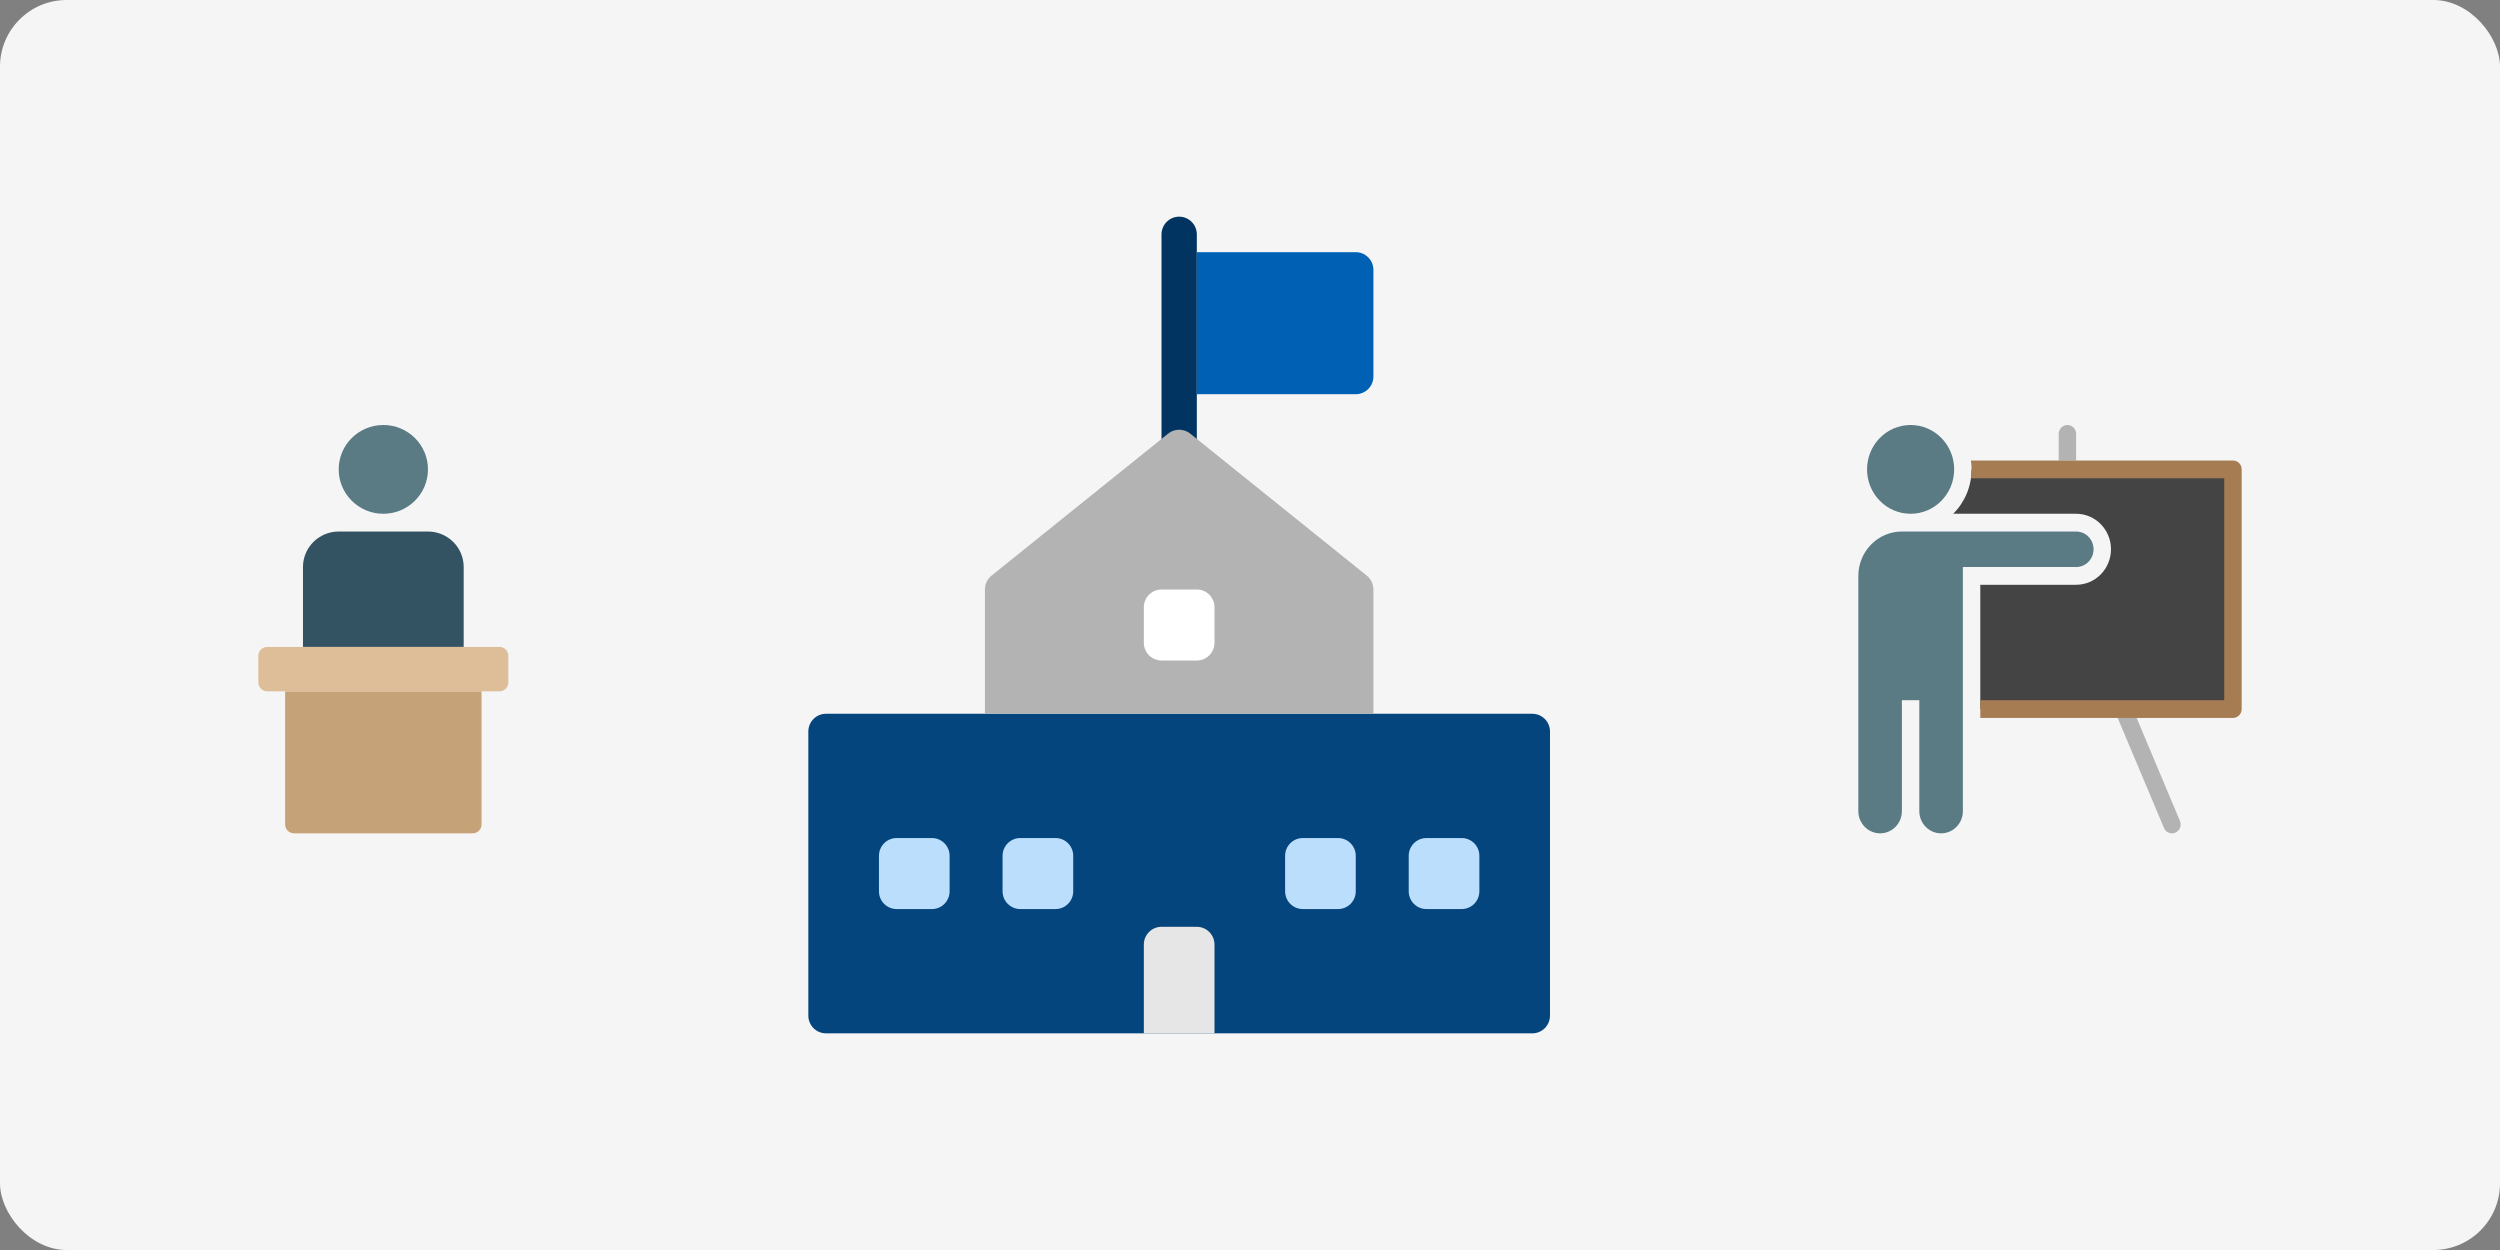 <svg xmlns="http://www.w3.org/2000/svg" width="300" height="150" viewBox="0 0 300 150">
    <rect x="0" y="0" width="300" height="150" fill="#808080" stroke="none"/>
    <g fill="none" fill-rule="evenodd">
        <g>
            <g transform="translate(-838 -2831) translate(838 2831)">
                <rect width="300" height="150" fill="#F5F5F5" rx="8"/>
                <g fill-rule="nonzero">
                    <g>
                        <path fill="#013461" d="M44.5 29.826c-1.172 0-2.119-.954-2.119-2.13V2.13c0-1.176.95-2.13 2.119-2.13 1.17 0 2.119.954 2.119 2.13v25.566c0 1.176-.947 2.13-2.119 2.13z" transform="translate(31 26) translate(66)"/>
                        <path fill="#0060B4" d="M65.69 21.304H46.62V4.261H65.69c1.17 0 2.12.954 2.12 2.13v12.783c0 1.176-.95 2.13-2.12 2.13z" transform="translate(31 26) translate(66)"/>
                        <path fill="#05457D" d="M86.881 59.652H2.119c-1.172 0-2.119.955-2.119 2.13V95.87C0 97.046.947 98 2.119 98h84.762C88.053 98 89 97.046 89 95.87V61.783c0-1.176-.947-2.13-2.119-2.13z" transform="translate(31 26) translate(66)"/>
                        <path fill="#B3B3B3" d="M67.015 43.075l-21.19-17.043c-.774-.622-1.876-.622-2.65 0l-21.19 17.043c-.502.405-.795 1.016-.795 1.664v14.913h46.62V44.74c0-.648-.293-1.259-.795-1.664z" transform="translate(31 26) translate(66)"/>
                        <path fill="#FFF" d="M46.619 53.26h-4.238c-1.17 0-2.12-.954-2.12-2.13v-4.26c0-1.176.95-2.13 2.12-2.13h4.238c1.17 0 2.12.954 2.12 2.13v4.26c0 1.176-.95 2.13-2.12 2.13z" transform="translate(31 26) translate(66)"/>
                        <path fill="#BADEFC" d="M14.833 83.087h-4.238c-1.17 0-2.119-.954-2.119-2.13v-4.261c0-1.176.95-2.13 2.12-2.13h4.237c1.17 0 2.12.954 2.12 2.13v4.26c0 1.177-.95 2.131-2.12 2.131zM29.667 83.087h-4.238c-1.17 0-2.12-.954-2.12-2.13v-4.261c0-1.176.95-2.13 2.12-2.13h4.238c1.17 0 2.119.954 2.119 2.13v4.26c0 1.177-.95 2.131-2.12 2.131zM63.571 83.087h-4.238c-1.17 0-2.119-.954-2.119-2.13v-4.261c0-1.176.95-2.13 2.12-2.13h4.237c1.17 0 2.12.954 2.12 2.13v4.26c0 1.177-.95 2.131-2.12 2.131zM78.405 83.087h-4.238c-1.17 0-2.12-.954-2.12-2.13v-4.261c0-1.176.95-2.13 2.12-2.13h4.238c1.17 0 2.119.954 2.119 2.13v4.26c0 1.177-.95 2.131-2.12 2.131z" transform="translate(31 26) translate(66)"/>
                        <path fill="#E6E6E6" d="M46.619 85.217h-4.238c-1.17 0-2.12.955-2.12 2.13V98h8.477V87.348c0-1.176-.95-2.13-2.119-2.13z" transform="translate(31 26) translate(66)"/>
                    </g>
                    <g transform="translate(31 26) translate(192 25)">
                        <path fill="#B3B3B3" d="M37.636 49c-.418 0-.796-.254-.96-.646l-6.273-14.913c-.218-.538.03-1.155.555-1.384.525-.23 1.134.013 1.366.545l6.273 14.913c.228.54-.018 1.167-.549 1.399-.13.057-.27.087-.412.086zM25.09 0c-.576 0-1.045.477-1.045 1.065v3.196h2.091V1.065C26.136.477 25.668 0 25.091 0z"/>
                        <path fill="#444" d="M26.136 10.652c2.31 0 4.182 1.908 4.182 4.261s-1.872 4.26-4.182 4.26h-11.5v14.914h30.319V5.327H13.59c0 2.005-.796 3.926-2.207 5.325h14.752z"/>
                        <ellipse cx="6.273" cy="5.326" fill="#5A7A84" rx="5.227" ry="5.326"/>
                        <path fill="#5A7A84" d="M28.227 14.913c0-1.177-.936-2.13-2.09-2.13H5.226C2.342 12.786.003 15.169 0 18.109v28.228C0 47.807 1.17 49 2.614 49c1.443 0 2.613-1.192 2.613-2.663V33.022h2.091v13.315c0 1.47 1.17 2.663 2.614 2.663 1.443 0 2.613-1.192 2.613-2.663V17.043h13.591c1.155 0 2.091-.953 2.091-2.13z"/>
                        <path fill="#A67C52" d="M44.955 4.26H13.507c.053.353.081.71.084 1.066-.003.357-.031.713-.084 1.065H43.91v26.63H14.636v2.131h30.319c.577 0 1.045-.477 1.045-1.065V5.327c0-.59-.468-1.066-1.045-1.066z"/>
                    </g>
                    <g>
                        <path fill="#5A7A84" d="M15 10.652c-2.959 0-5.357-2.384-5.357-5.326C9.643 2.385 12.04 0 15 0s5.357 2.385 5.357 5.326c0 2.942-2.398 5.326-5.357 5.326z" transform="translate(31 26) translate(0 25)"/>
                        <path fill="#335262" d="M5.357 26.63v-9.587c0-2.353 1.919-4.26 4.286-4.26h10.714c2.367 0 4.286 1.907 4.286 4.26v9.587H5.357z" transform="translate(31 26) translate(0 25)"/>
                        <path fill="#C6A279" d="M4.286 49h21.428c.592 0 1.072-.477 1.072-1.065V31.957H3.214v15.978c0 .588.48 1.065 1.072 1.065z" transform="translate(31 26) translate(0 25)"/>
                        <path fill="#DDBE99" d="M1.071 31.957H28.93c.591 0 1.071-.477 1.071-1.066v-3.195c0-.589-.48-1.066-1.071-1.066H1.07C.48 26.63 0 27.107 0 27.696v3.195c0 .589.48 1.066 1.071 1.066z" transform="translate(31 26) translate(0 25)"/>
                    </g>
                </g>
            </g>
        </g>
    </g>
</svg>
